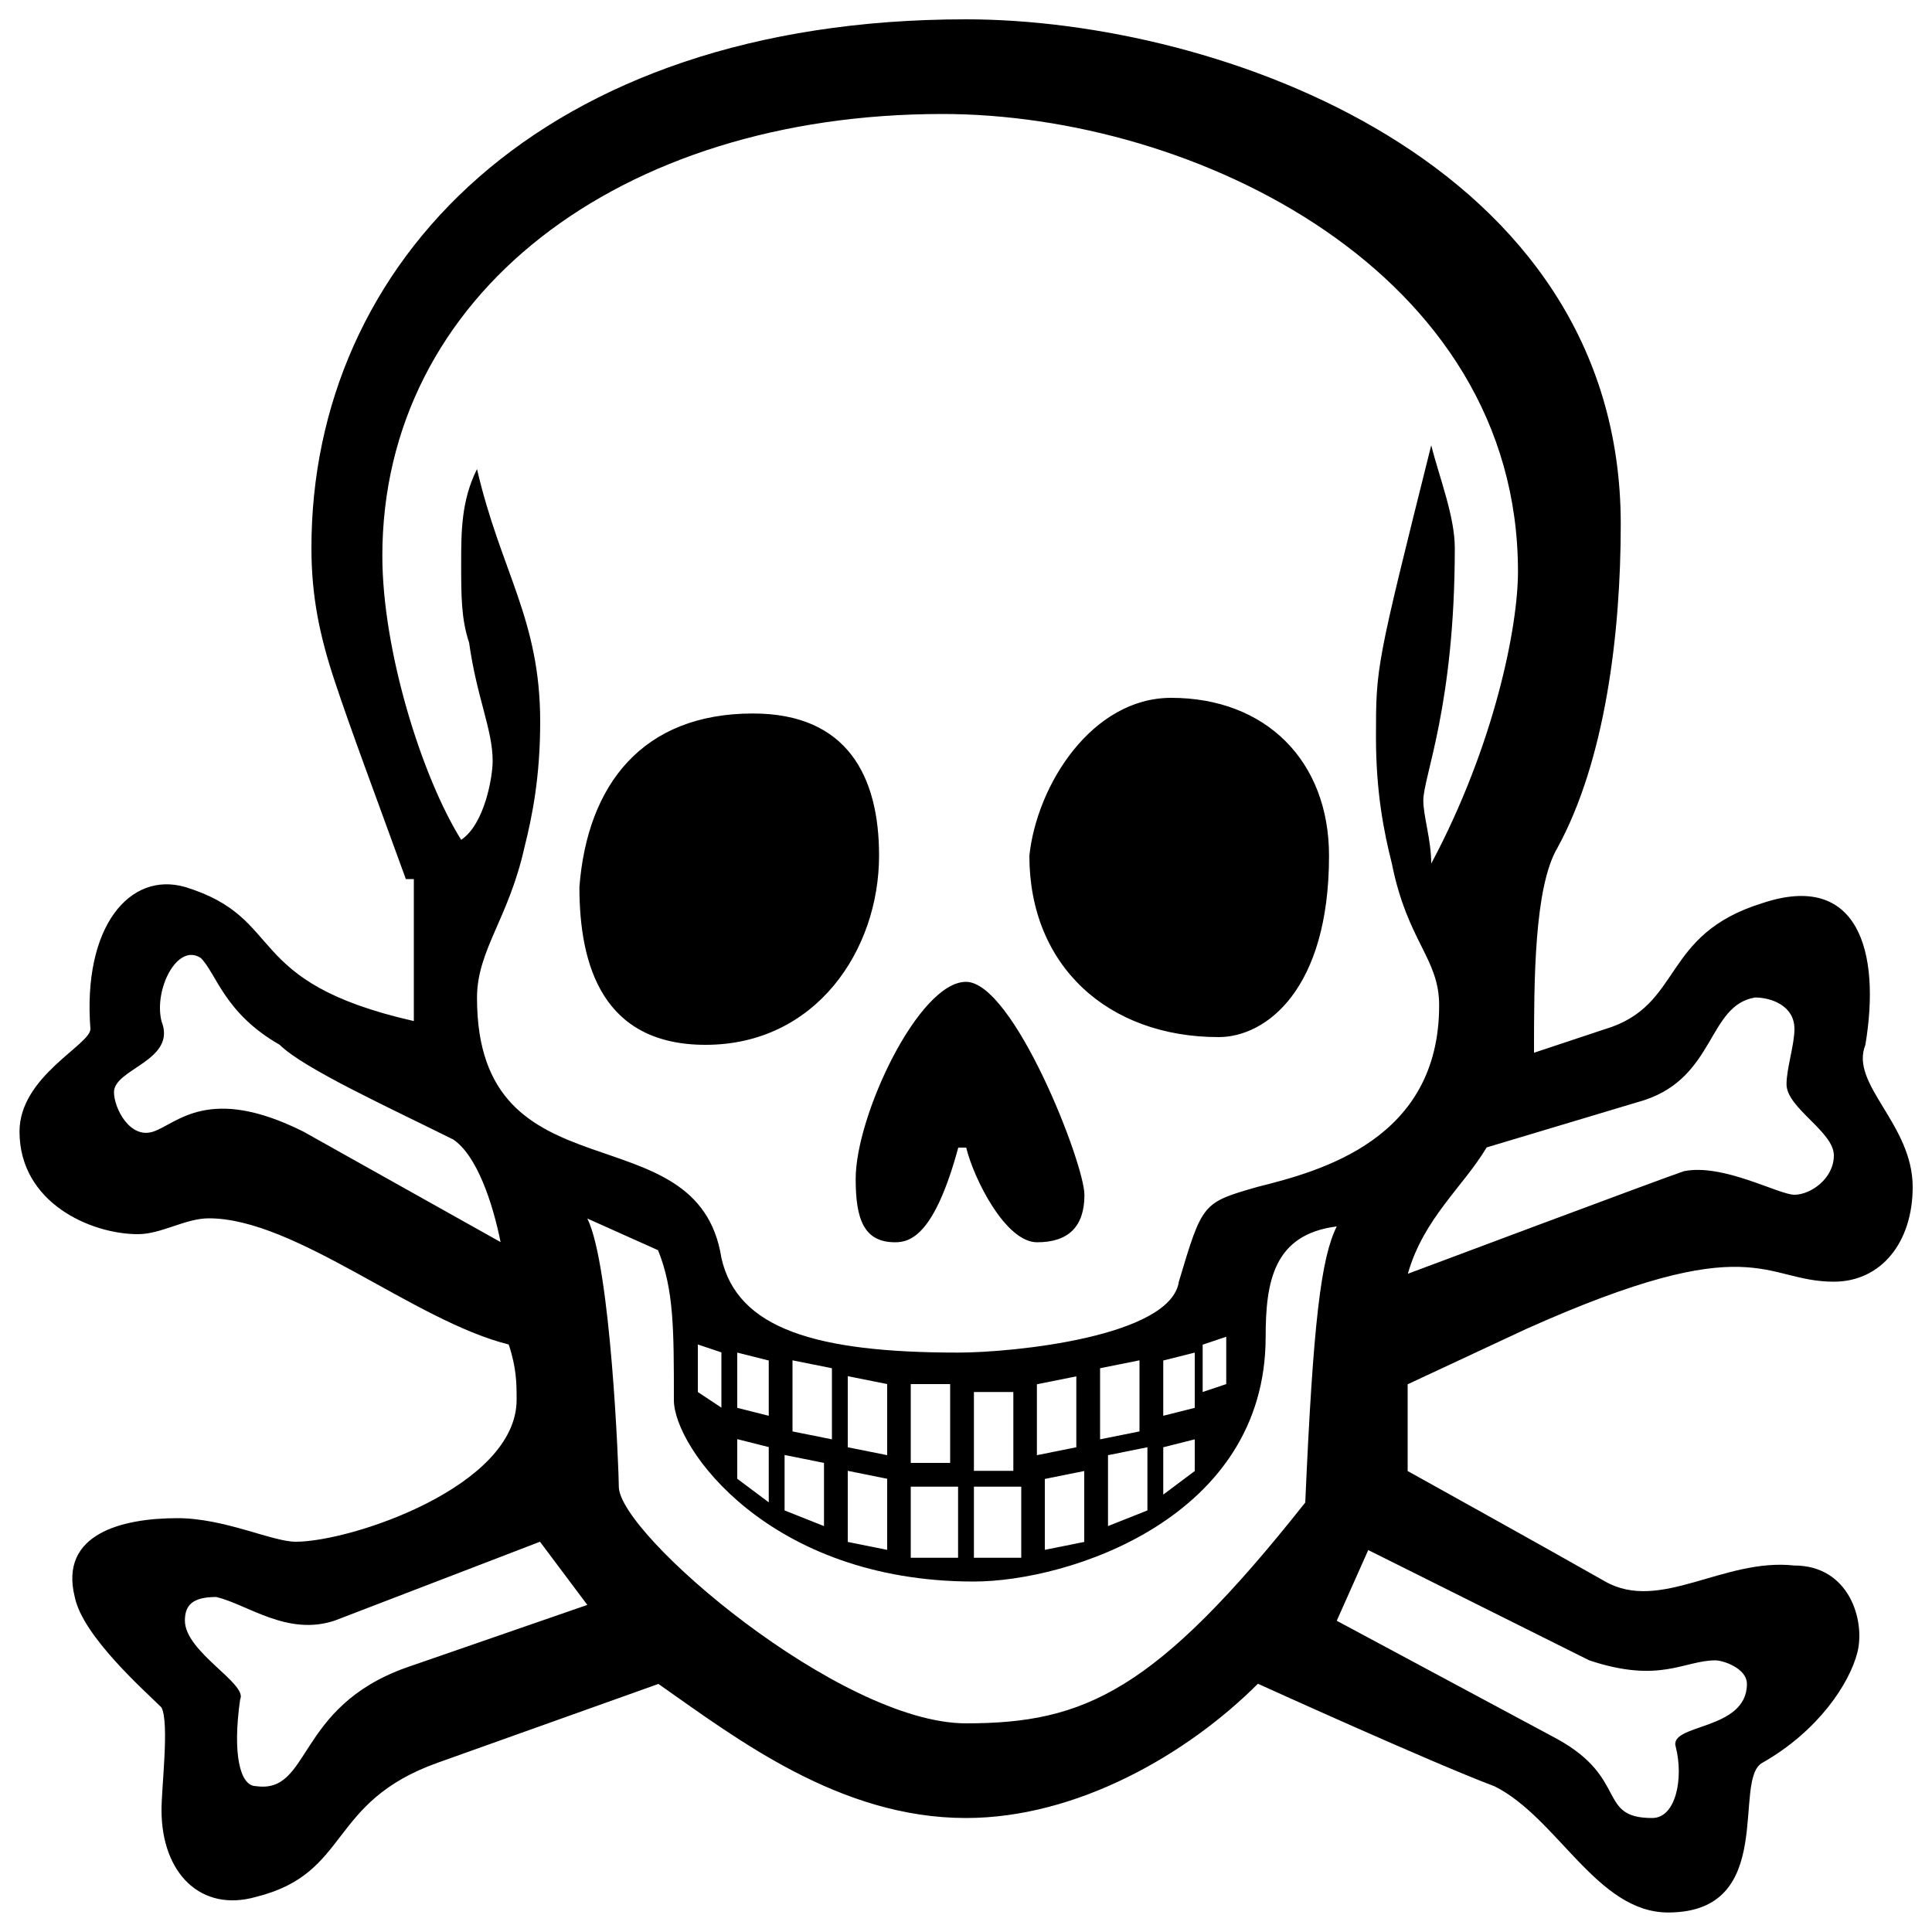 <?xml version="1.0" encoding="utf-8"?>
<!-- Svg Vector Icons : http://www.onlinewebfonts.com/icon -->
<!DOCTYPE svg PUBLIC "-//W3C//DTD SVG 1.1//EN" "http://www.w3.org/Graphics/SVG/1.1/DTD/svg11.dtd">
<svg version="1.1" xmlns="http://www.w3.org/2000/svg" xmlns:xlink="http://www.w3.org/1999/xlink" x="0px" y="0px" viewBox="0 0 1000 1000" enable-background="new 0 0 1000 1000" xml:space="preserve">
<g><path d="M210.1,455.1c-16.3-44.9-28.6-77.6-36.7-102.1c-8.2-24.5-12.2-44.9-12.2-69.4C161.1,136.6,279.5,10,500,10c130.7,0,338.9,73.5,338.9,261.3c0,57.2-8.2,122.5-32.7,167.4C794,459.2,794,508.2,794,544.9l36.7-12.2c40.8-12.2,28.6-49,81.7-65.3c49-16.3,61.3,24.5,53.1,73.5c-8.2,20.4,24.5,40.8,24.5,73.5c0,28.6-16.3,49-40.8,49c-36.8,0-40.8-28.6-159.3,24.5l-61.3,28.6v44.9c0,0,73.5,40.8,102.1,57.1c28.6,16.3,61.3-12.2,98-8.2c28.6,0,36.8,28.6,32.7,44.9c-4.1,16.3-20.4,40.8-49,57.1c-16.3,8.2,8.2,77.6-49,77.6c-36.8,0-57.2-49-89.8-65.3c-32.7-12.3-122.5-53.1-122.5-53.1C614.3,908.3,557.2,941,500,941c-65.3,0-118.4-40.8-159.2-69.4l-114.3,40.8c-57.2,20.4-44.9,57.2-93.9,69.4c-28.6,8.2-49-12.2-49-44.9c0-12.2,4.1-44.9,0-53.1c-8.2-8.2-40.8-36.8-44.9-57.2c-8.2-32.7,24.5-40.8,53.1-40.8c24.5,0,49,12.2,61.3,12.2c28.6,0,114.3-28.6,114.3-73.5c0-8.2,0-16.3-4.1-28.6c-49-12.2-110.3-65.3-155.2-65.3c-12.2,0-24.5,8.2-36.7,8.2c-24.5,0-61.3-16.3-61.3-53.1c0-28.6,36.7-44.9,36.7-53.1c-4.1-53.1,20.4-81.7,49-73.5c53.1,16.3,28.6,49,118.4,69.4v-73.5H210.1z M259.1,642.9c-4.1-20.4-12.3-44.9-24.5-53.1c-32.7-16.3-77.6-36.8-89.8-49c-28.6-16.3-32.7-36.7-40.8-44.9c-12.2-8.2-24.5,16.3-20.4,32.7C91.7,549,59,553.1,59,565.3c0,8.2,8.2,24.5,20.4,20.4c12.2-4.1,28.6-24.5,77.6,0L259.1,642.9L259.1,642.9z M304,830.7l-24.5-32.7l-106.2,40.8c-24.5,8.2-44.9-8.2-61.3-12.2c-12.2,0-16.3,4.1-16.3,12.2c0,16.3,32.7,32.7,28.6,40.8c-4.1,28.6,0,44.9,8.2,44.9c28.6,4.1,20.4-40.8,77.6-61.3L304,830.7L304,830.7z M373.4,651.1c8.2,36.7,49,49,122.5,49c28.6,0,110.2-8.2,114.3-36.8c12.2-40.8,12.2-40.8,40.8-49c32.7-8.2,93.9-24.5,93.9-93.9c0-24.5-16.3-32.7-24.5-73.5c-4.1-16.3-8.2-36.8-8.2-65.3c0-36.7,0-36.7,28.6-151.1c4.1,16.3,12.2,36.7,12.2,53.1c0,81.7-16.3,118.4-16.3,130.7c0,8.2,4.1,20.4,4.1,32.7c32.7-61.3,44.9-122.5,44.9-151.1C785.8,140.7,618.4,59,487.8,59c-167.4,0-289.9,93.9-289.9,228.7c0,49,20.4,114.3,40.8,147c12.2-8.2,16.3-32.7,16.3-40.8c0-16.3-8.2-32.7-12.2-61.3c-4.1-12.2-4.1-24.5-4.1-40.8c0-16.3,0-32.7,8.2-49c12.3,53.1,32.7,77.6,32.7,130.7c0,28.6-4.1,49-8.2,65.3c-8.2,36.7-24.5,53.1-24.5,77.6C246.8,622.5,361.2,573.5,373.4,651.1L373.4,651.1z M304,630.7L304,630.7c12.2,24.5,16.3,130.7,16.3,138.8C320.3,794,434.7,892,500,892c61.3,0,98-16.3,175.6-114.3c4.1-93.9,8.2-126.6,16.3-142.9c-32.7,4.1-36.8,28.6-36.8,57.2c0,93.9-102.1,126.6-151.1,126.6c-106.2,0-155.2-69.4-155.2-93.9c0-36.8,0-57.2-8.2-77.6L304,630.7L304,630.7z M389.7,369.3c49,0,65.3,32.7,65.3,73.5c0,49-32.7,98-89.8,98c-53.1,0-65.3-40.8-65.3-81.7C304,406.1,332.6,369.3,389.7,369.3L389.7,369.3z M361.2,720.5l12.2,8.1v-28.6l-12.2-4.1V720.5L361.2,720.5z M381.6,728.7l16.3,4.1v-28.6l-16.3-4.1V728.7L381.6,728.7z M381.6,765.4l16.3,12.2v-28.6l-16.3-4.1V765.4L381.6,765.4z M406.1,781.8l20.4,8.1v-32.7l-20.4-4.1V781.8L406.1,781.8z M410.2,740.9l20.4,4.1v-36.8l-20.4-4.1V740.9L410.2,740.9z M438.8,749.1l20.4,4.1v-36.8l-20.4-4.1V749.1L438.8,749.1z M438.8,798.1l20.4,4.1v-36.8l-20.4-4.1V798.1L438.8,798.1z M500,508.2c24.5,0,61.3,93.9,61.3,110.3c0,16.3-8.2,24.5-24.5,24.5c-16.3,0-32.7-32.7-36.7-49h-4.1c-12.2,44.9-24.5,49-32.7,49c-16.3,0-20.4-12.2-20.4-32.7C442.8,577.6,475.5,508.2,500,508.2L500,508.2z M471.4,757.2h20.4v-40.8h-20.4V757.2L471.4,757.2z M471.4,806.3h24.5v-36.8h-24.5V806.3L471.4,806.3z M504.1,761.3h20.4v-40.8h-20.4V761.3L504.1,761.3z M504.1,806.3h24.5v-36.8h-24.5V806.3L504.1,806.3z M606.2,361.2c49,0,81.7,32.7,81.7,81.7c0,69.4-32.7,93.9-57.1,93.9c-57.2,0-98-36.7-98-93.9C536.7,406.1,565.3,361.2,606.2,361.2L606.2,361.2z M536.7,753.2l20.4-4.1v-36.7l-20.4,4.1V753.2L536.7,753.2z M540.8,802.2l20.4-4.1v-36.7l-20.4,4.1V802.2L540.8,802.2z M569.4,745l20.4-4.1v-36.8l-20.4,4.1V745L569.4,745z M573.5,789.9l20.4-8.1v-32.7l-20.4,4.1V789.9L573.5,789.9z M602.1,732.8l16.3-4.1v-28.6l-16.3,4.1V732.8L602.1,732.8z M602.1,773.6l16.3-12.2V745l-16.3,4.1V773.6L602.1,773.6z M622.5,720.5l12.2-4.1v-24.5l-12.2,4.1V720.5L622.5,720.5z M691.9,838.9l114.3,61.3c36.8,20.4,20.4,40.8,49,40.8c12.2,0,16.3-20.4,12.2-36.7c-4.1-12.3,36.8-8.2,36.8-32.7c0-8.1-12.3-12.2-16.3-12.2c-16.3,0-28.6,12.2-65.3,0l-114.4-57.1L691.9,838.9L691.9,838.9z M928.8,618.4c8.2,0,20.4-8.2,20.4-20.4c0-12.3-24.5-24.5-24.5-36.8c0-8.2,4.1-20.4,4.1-28.6c0-12.2-12.2-16.3-20.4-16.3c-24.5,4.1-20.4,40.9-57.2,53.1l-81.7,24.5c-12.2,20.4-32.7,36.8-40.8,65.4c0,0,130.7-49,142.9-53.1C892,602.1,920.6,618.4,928.8,618.4z"/></g>
</svg>
